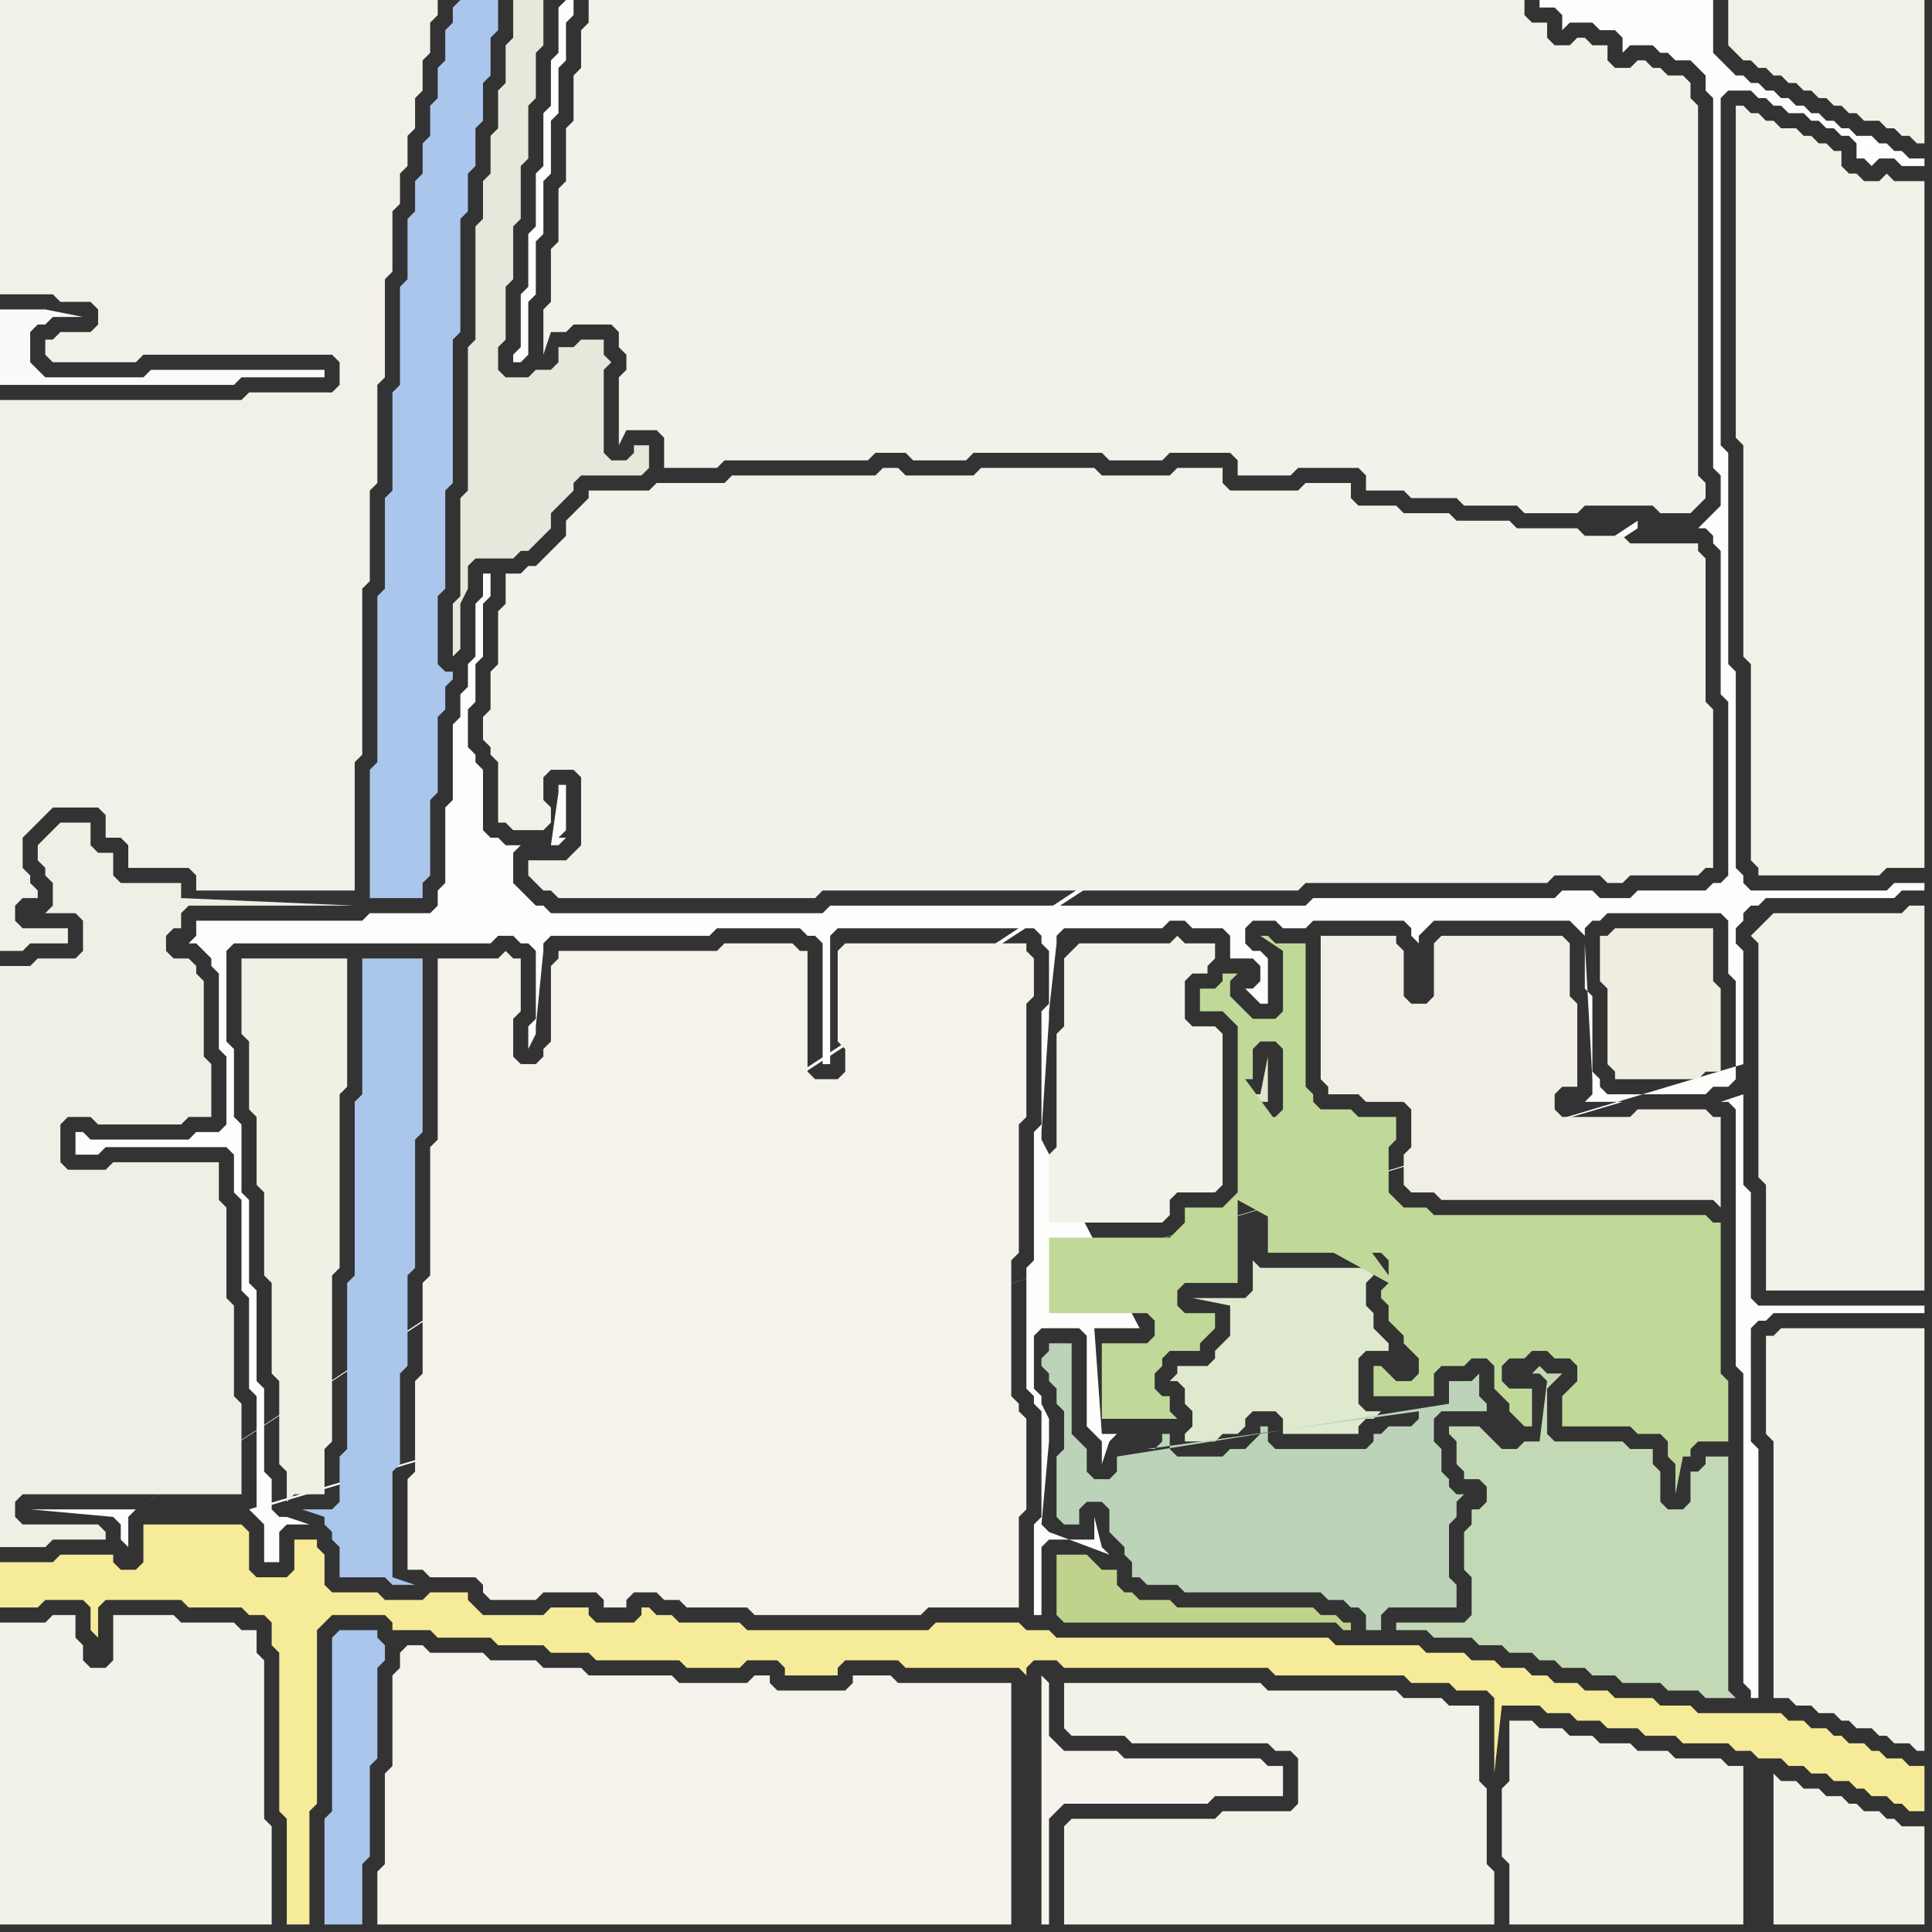 <svg width="256" height="256" xmlns="http://www.w3.org/2000/svg"><rect width="100%" height="100%" fill="#333333" stroke="none"/><script> 
var tempColor;
function hoverPath(evt){
obj = evt.target;
tempColor = obj.getAttribute("fill");
obj.setAttribute("fill","red");
//alert(tempColor);
//obj.setAttribute("stroke","red");}
function recoverPath(evt){
obj = evt.target;
obj.setAttribute("fill", tempColor);
//obj.setAttribute("stroke", tempColor);
}</script><path onmouseover="hoverPath(evt)" onmouseout="recoverPath(evt)" fill="rgb(253,253,252)" d="M  18,200l -14,0 11,1 0,0 1,1 0,2 1,1 0,-4 1,-1 15,0 1,1 1,1 0,5 2,0 0,-4 1,-1 3,0 -3,-1 -1,0 -1,-1 0,-4 -1,-1 0,-11 -1,-1 0,-12 -1,-1 0,-11 -1,-1 0,-9 -1,-1 0,-9 -1,-1 0,-12 1,-1 34,0 1,-1 2,0 1,1 1,0 1,1 0,9 -1,1 0,3 1,-2 0,-1 1,-10 0,-1 1,-1 21,0 1,-1 11,0 1,1 1,0 1,1 0,16 1,0 0,-17 1,-1 26,0 1,1 0,1 1,1 0,7 -1,1 0,15 -1,1 0,17 -1,1 0,16 1,1 0,1 1,1 0,14 -1,1 0,12 1,0 0,-9 1,-1 6,0 0,-3 1,4 1,1 -8,-3 -1,-1 1,-11 0,-3 -1,-2 0,-1 -1,-1 0,-7 1,-1 0,0 -1,-1 0,1 6,0 1,1 0,12 1,1 1,1 0,3 1,-3 0,0 1,-1 -2,0 -1,-14 6,0 -13,-25 0,-1 1,-15 0,-1 1,-9 0,-1 1,-1 13,0 1,-1 2,0 1,1 4,0 1,1 0,3 3,0 1,1 0,2 -1,1 -1,0 1,1 0,0 1,1 1,0 0,-6 -1,-1 -1,0 -1,-1 0,-2 1,-1 3,0 1,1 3,0 1,-1 12,0 1,1 0,1 1,1 0,-1 1,-1 1,-1 18,0 1,1 1,1 0,-1 1,-1 1,0 1,-1 15,0 1,1 0,7 1,1 0,13 -1,1 -2,0 -1,1 -13,0 -1,-1 0,-1 -1,-1 0,-10 -1,-1 0,-6 1,18 0,2 -1,1 5,0 -182,54 -15,0 213,-59 0,-15 -1,-1 0,-2 1,-1 0,-1 1,-1 1,0 1,-1 17,0 1,-1 3,0 0,-1 -4,0 -1,1 -18,0 -1,-1 0,-1 -1,-1 0,-26 -1,-1 0,-28 -1,-1 0,-46 1,-1 3,0 1,1 1,0 1,1 1,0 1,1 2,0 1,1 1,0 1,1 1,0 1,1 1,0 1,1 0,2 1,0 1,1 1,-1 2,0 1,1 3,0 0,-1 -2,0 -1,-1 -1,0 -1,-1 -1,0 -1,-1 -2,0 -1,-1 -1,0 -1,-1 -1,0 -1,-1 -1,0 -1,-1 -1,0 -1,-1 -1,0 -1,-1 -1,0 -1,-1 -1,0 -1,-1 -1,0 -1,-1 -1,-1 -1,-1 0,-7 -23,0 0,1 2,0 1,1 0,2 1,-1 3,0 1,1 2,0 1,1 0,2 1,-1 3,0 1,1 1,0 1,1 2,0 1,1 1,1 0,2 1,1 0,49 1,1 0,4 -1,1 -1,1 -1,1 1,0 1,1 0,1 1,1 0,19 1,1 0,23 -1,1 -1,0 -1,1 -9,0 -1,1 -4,0 -1,-1 -4,0 -1,1 -32,0 -1,1 -63,0 -1,1 -36,0 -1,-1 -1,0 -1,-1 -1,-1 -1,-1 0,-4 1,-1 -2,0 -1,-1 -1,0 -1,-1 0,-8 -1,-1 0,-1 -1,-1 0,-5 1,-1 0,-5 1,-1 0,-7 1,-1 0,-3 -1,0 0,3 -1,1 0,7 -1,1 0,3 -1,1 0,3 -1,1 0,10 -1,1 0,10 -1,1 0,2 -1,1 -8,0 -1,1 -22,0 0,2 -1,1 1,0 1,1 1,1 0,1 1,1 0,10 1,1 0,9 -1,1 -3,0 -1,1 -13,0 -1,-1 -1,0 0,3 3,0 1,-1 16,0 1,1 0,5 1,1 0,12 1,1 0,12 1,1 0,15 197,-59 -213,59 210,-54 1,0 1,1 0,34 1,1 0,41 1,1 0,1 1,0 0,-33 -1,-1 0,-15 1,-1 1,0 1,-1 20,0 0,-1 -22,0 -1,-1 0,-14 -1,-1 0,-12 -3,1 -210,54 55,-88 1,0 1,-1 -1,0 1,-1 0,-6 -1,0 0,1 -1,7 -55,88 199,-130 0,-1Z"/>
<path onmouseover="hoverPath(evt)" onmouseout="recoverPath(evt)" fill="rgb(170,198,236)" d="M  45,216l 0,0 -1,1 0,23 -1,1 0,14 5,0 0,-8 1,-1 0,-12 1,-1 0,-12 1,-1 0,-2 -1,-1 0,-1Z"/>
<path onmouseover="hoverPath(evt)" onmouseout="recoverPath(evt)" fill="rgb(243,242,234)" d="M  71,117l 0,0 1,1 1,0 1,1 34,0 1,-1 63,0 1,-1 32,0 1,-1 6,0 1,1 2,0 1,-1 9,0 1,-1 1,0 0,-21 -1,-1 0,-19 -1,-1 0,-1 -9,0 -1,-1 -5,0 -1,-1 -8,0 -1,-1 -7,0 -1,-1 -6,0 -1,-1 -5,0 -1,-1 0,-2 -6,0 -1,1 -9,0 -1,-1 0,-2 -6,0 -1,1 -9,0 -1,-1 -15,0 -1,1 -9,0 -1,-1 -2,0 -1,1 -19,0 -1,1 -9,0 -1,1 -8,0 0,1 -2,2 -1,1 0,2 -1,1 -1,1 -1,1 -1,1 -1,0 -1,1 -2,0 0,4 -1,1 0,7 -1,1 0,5 -1,1 0,3 1,1 0,1 1,1 0,8 1,0 1,1 4,0 1,-1 0,-2 -1,-1 0,-3 1,-1 3,0 1,1 0,9 -1,1 -1,1 -5,0 0,2 1,1Z"/>
<path onmouseover="hoverPath(evt)" onmouseout="recoverPath(evt)" fill="rgb(223,233,206)" d="M  171,168l -4,0 -1,-1 0,4 -1,1 -7,0 5,1 0,4 -2,2 0,1 -1,1 -4,0 0,1 -1,1 1,0 1,1 0,2 1,1 0,2 -1,1 0,1 4,0 1,-1 2,0 1,-1 0,-1 1,-1 3,0 1,1 0,2 10,0 0,-1 1,-1 1,0 1,-1 -2,0 -1,-1 0,-6 1,-1 3,0 0,-1 -1,-1 -1,-1 0,-2 -1,-1 0,-3 1,-1 0,-1 -11,0 -5,-21 1,-1 1,0 0,-6 -1,5 -1,0 0,2 5,21Z"/>
<path onmouseover="hoverPath(evt)" onmouseout="recoverPath(evt)" fill="rgb(242,241,232)" d="M  233,123l -1,1 1,1 0,31 1,1 0,14 21,0 0,-51 -2,0 -1,1 -17,0 -1,1 -1,1Z"/>
<path onmouseover="hoverPath(evt)" onmouseout="recoverPath(evt)" fill="rgb(245,235,153)" d="M  0,209l 0,4 5,0 1,-1 5,0 1,1 0,3 1,1 0,-4 1,-1 10,0 1,1 7,0 1,1 2,0 1,1 0,3 1,1 0,21 1,1 0,14 3,0 0,-15 1,-1 0,-23 1,-1 1,-1 7,0 1,1 0,1 5,0 1,1 7,0 1,1 6,0 1,1 5,0 1,1 11,0 1,1 7,0 1,-1 4,0 1,1 0,1 7,0 0,-1 1,-1 7,0 1,1 15,0 1,1 0,-1 1,-1 3,0 1,1 27,0 1,1 17,0 1,1 5,0 1,1 4,0 1,1 0,10 1,-9 5,0 1,1 3,0 1,1 3,0 1,1 4,0 1,1 4,0 1,1 6,0 1,1 2,0 1,1 3,0 1,1 2,0 1,1 2,0 1,1 2,0 1,1 1,0 1,1 2,0 1,1 1,0 1,1 2,0 0,-6 -2,0 -1,-1 -2,0 -1,-1 -1,0 -1,-1 -2,0 -1,-1 -1,0 -1,-1 -2,0 -1,-1 -2,0 -1,-1 -11,0 -1,-1 -4,0 -1,-1 -5,0 -1,-1 -3,0 -1,-1 -3,0 -1,-1 -2,0 -1,-1 -3,0 -1,-1 -3,0 -1,-1 -5,0 -1,-1 -11,0 -1,-1 -36,0 -1,-1 -3,0 -1,-1 -11,0 -1,1 -24,0 -1,-1 -8,0 -1,-1 -2,0 -1,-1 -1,0 0,1 -1,1 -5,0 -1,-1 0,-1 -5,0 -1,1 -8,0 -1,-1 -1,-1 0,-1 -5,0 -1,1 -5,0 -1,-1 -6,0 -1,-1 0,-4 -1,-1 0,-1 -3,0 0,4 -1,1 -4,0 -1,-1 0,-5 -1,-1 -13,0 0,5 -1,1 -2,0 -1,-1 0,-1 -7,0 -1,1 -7,0 0,2 233,25 0,0 -233,-25Z"/>
<path onmouseover="hoverPath(evt)" onmouseout="recoverPath(evt)" fill="rgb(241,240,229)" d="M  32,129l 0,8 1,1 0,9 1,1 0,9 1,1 0,11 1,1 0,12 1,1 0,11 1,1 0,4 1,-1 4,0 0,-6 1,-1 0,-22 1,-1 0,-23 1,-1 0,-17 -14,0Z"/>
<path onmouseover="hoverPath(evt)" onmouseout="recoverPath(evt)" fill="rgb(242,241,233)" d="M  25,115l 0,0 1,1 0,2 21,0 0,-17 1,-1 0,-22 1,-1 0,-12 1,-1 0,-13 1,-1 0,-13 1,-1 0,-8 1,-1 0,-4 1,-1 0,-4 1,-1 0,-4 1,-1 0,-4 1,-1 0,-4 1,-1 0,-2 -58,0 0,39 7,0 1,1 4,0 1,1 0,2 -1,1 -4,0 -1,1 -1,0 0,2 1,1 11,0 1,-1 25,0 1,1 0,3 -1,1 -11,0 -1,1 -32,0 0,73 3,0 1,-1 5,0 0,-2 -6,0 -1,-1 0,-2 1,-1 2,0 0,-1 -1,-1 0,-1 -1,-1 0,-4 1,-1 1,-1 1,-1 1,-1 6,0 1,1 0,3 2,0 1,1 0,3Z"/>
<path onmouseover="hoverPath(evt)" onmouseout="recoverPath(evt)" fill="rgb(171,198,235)" d="M  48,129l 0,16 -1,1 0,23 -1,1 0,22 -1,1 0,6 -1,1 -4,0 3,1 0,1 1,1 0,1 1,1 0,4 6,0 1,1 3,0 -3,-1 0,-14 1,-1 0,-12 1,-1 0,-12 1,-1 0,-17 1,-1 0,-23 -8,0Z"/>
<path onmouseover="hoverPath(evt)" onmouseout="recoverPath(evt)" fill="rgb(244,242,234)" d="M  58,129l 0,22 -1,1 0,17 -1,1 0,12 -1,1 0,12 -1,1 0,12 2,0 1,1 6,0 1,1 0,1 1,1 6,0 1,-1 7,0 1,1 0,1 3,0 0,-1 1,-1 3,0 1,1 2,0 1,1 8,0 1,1 22,0 1,-1 12,0 0,-12 1,-1 0,-12 -1,-1 0,-1 -1,-1 0,-18 1,-1 0,-17 1,-1 0,-15 1,-1 0,-5 -1,-1 0,-1 -24,0 -1,1 0,12 1,1 0,3 -1,1 -3,0 -1,-1 0,-16 -1,0 -1,-1 -9,0 -1,1 -21,0 0,1 -1,1 0,10 -1,1 0,1 -1,1 -2,0 -1,-1 0,-5 1,-1 0,-7 -1,0 -1,-1 -1,1 -8,0Z"/>
<path onmouseover="hoverPath(evt)" onmouseout="recoverPath(evt)" fill="rgb(171,198,236)" d="M  60,1l 0,2 -1,1 0,4 -1,1 0,4 -1,1 0,4 -1,1 0,4 -1,1 0,4 -1,1 0,8 -1,1 0,13 -1,1 0,13 -1,1 0,12 -1,1 0,22 -1,1 0,17 7,0 0,-2 1,-1 0,-10 1,-1 0,-10 1,-1 0,-3 1,-1 0,-1 -1,0 -1,-1 0,-9 1,-1 0,-13 1,-1 0,-19 1,-1 0,-15 1,-1 0,-5 1,-1 0,-5 1,-1 0,-5 1,-1 0,-5 1,-1 0,-4 -5,0 -1,1Z"/>
<path onmouseover="hoverPath(evt)" onmouseout="recoverPath(evt)" fill="rgb(254,254,254)" d="M  74,1l 0,6 -1,1 0,6 -1,1 0,7 -1,1 0,7 -1,1 0,7 -1,1 0,7 -1,1 0,1 1,0 1,-1 0,-7 1,-1 0,-7 1,-1 0,-7 1,-1 0,-7 1,-1 0,-6 1,-1 0,-5 1,-1 0,-2 -1,0 -1,1Z"/>
<path onmouseover="hoverPath(evt)" onmouseout="recoverPath(evt)" fill="rgb(188,211,186)" d="M  148,193l 0,2 -1,1 -2,0 -1,-1 0,-3 -1,-1 -1,-1 0,-12 -3,0 0,1 -1,1 0,1 1,1 0,1 1,1 0,2 1,1 0,5 -1,1 0,8 1,1 2,0 0,-2 1,-1 2,0 1,1 0,3 1,1 1,1 0,1 1,1 0,2 1,0 1,1 4,0 1,1 18,0 1,1 2,0 1,1 1,0 1,1 0,2 2,0 0,-2 1,-1 9,0 0,-3 -1,-1 0,-7 1,-1 0,-2 1,-1 -1,0 -1,-1 0,-1 -1,-1 0,-3 -1,-1 0,-3 1,-1 6,0 0,-1 -1,-1 0,-3 -1,1 -3,0 0,3 -44,7 1,-1 0,0 -1,1 40,-6 0,1 -1,1 -3,0 -1,1 -1,0 0,1 -1,1 -12,0 -1,-1 0,-2 -1,0 0,1 -1,1 -1,1 -2,0 -1,1 -6,0 -1,-1 0,-2 -1,0 0,1 -1,1 -1,0 36,-5 -40,6Z"/>
<path onmouseover="hoverPath(evt)" onmouseout="recoverPath(evt)" fill="rgb(195,216,181)" d="M  199,218l 0,0 1,1 3,0 1,1 2,0 1,1 3,0 1,1 3,0 1,1 5,0 1,1 4,0 1,1 4,0 -1,-1 0,-31 -3,0 0,1 -1,1 -1,0 0,4 -1,1 -2,0 -1,-1 0,-4 -1,-1 0,-2 -3,0 -1,-1 -9,0 -1,-1 0,-6 1,-1 0,0 1,-1 -2,0 -1,-1 -1,1 1,0 1,1 0,0 -1,8 -2,0 -1,1 -2,0 -1,-1 -1,-1 -1,-1 -4,0 0,1 1,1 0,3 1,1 0,1 2,0 1,1 0,2 -1,1 -1,0 0,2 -1,1 0,5 1,1 0,5 -1,1 -9,0 0,1 4,0 1,1 5,0 1,1Z"/>
<path onmouseover="hoverPath(evt)" onmouseout="recoverPath(evt)" fill="rgb(243,242,234)" d="M  201,228l -1,0 0,8 -1,1 0,9 1,1 0,8 31,0 0,-21 -2,0 -1,-1 -6,0 -1,-1 -4,0 -1,-1 -4,0 -1,-1 -3,0 -1,-1 -3,0 -1,-1Z"/>
<path onmouseover="hoverPath(evt)" onmouseout="recoverPath(evt)" fill="rgb(243,242,233)" d="M  230,17l 0,41 1,1 0,28 1,1 0,26 1,1 0,1 16,0 1,-1 5,0 0,-91 -4,0 -1,-1 -1,1 -2,0 -1,-1 -1,0 -1,-1 0,-2 -1,0 -1,-1 -1,0 -1,-1 -1,0 -1,-1 -2,0 -1,-1 -1,0 -1,-1 -1,0 -1,-1 -1,0Z"/>
<path onmouseover="hoverPath(evt)" onmouseout="recoverPath(evt)" fill="rgb(240,239,229)" d="M  0,130l 0,75 6,0 1,-1 7,0 0,-1 -1,-1 -10,0 -1,-1 0,-2 1,-1 29,0 0,-12 -1,-1 0,-12 -1,-1 0,-12 -1,-1 0,-5 -14,0 -1,1 -5,0 -1,-1 0,-5 1,-1 3,0 1,1 11,0 1,-1 3,0 0,-7 -1,-1 0,-10 -1,-1 0,-1 -1,-1 -2,0 -1,-1 0,-2 1,-1 1,0 0,-2 1,-1 22,0 -23,-1 0,-2 -8,0 -1,-1 0,-3 -2,0 -1,-1 0,-3 -4,0 -1,1 0,0 -1,1 -1,1 0,2 1,1 0,1 1,1 0,3 -1,1 4,0 1,1 0,4 -1,1 -5,0 -1,1 -4,0Z"/>
<path onmouseover="hoverPath(evt)" onmouseout="recoverPath(evt)" fill="rgb(251,250,248)" d="M  4,41l -4,0 0,10 31,0 1,-1 11,0 0,-1 -23,0 -1,1 -13,0 -1,-1 -1,-1 0,-4 1,-1 1,0 1,-1 4,0 -5,-1Z"/>
<path onmouseover="hoverPath(evt)" onmouseout="recoverPath(evt)" fill="rgb(231,231,220)" d="M  80,54l 0,-5 1,-1 -1,-1 0,-2 -3,0 -1,1 -2,0 0,2 -1,1 -2,0 -1,1 -3,0 -1,-1 0,-3 1,-1 0,-7 1,-1 0,-7 1,-1 0,-7 1,-1 0,-7 1,-1 0,-6 1,-1 0,-6 -4,0 0,5 -1,1 0,5 -1,1 0,5 -1,1 0,5 -1,1 0,5 -1,1 0,15 -1,1 0,19 -1,1 0,13 -1,1 0,7 1,-1 0,-6 1,-2 0,-3 1,-1 5,0 1,-1 1,0 3,-3 0,-2 1,-1 1,-1 1,-1 0,-1 1,-1 8,0 1,-1 0,-3 -2,0 0,1 -1,1 -2,0 -1,-1Z"/>
<path onmouseover="hoverPath(evt)" onmouseout="recoverPath(evt)" fill="rgb(245,243,236)" d="M  138,222l 0,33 1,0 0,-14 1,-1 1,-1 19,0 1,-1 9,0 0,-4 -2,0 -1,-1 -18,0 -1,-1 -7,0 -1,-1 -1,-1 0,-7 -1,-1Z"/>
<path onmouseover="hoverPath(evt)" onmouseout="recoverPath(evt)" fill="rgb(242,241,232)" d="M  235,10l 1,0 1,1 1,0 1,1 1,0 1,1 1,0 1,1 1,0 1,1 1,0 1,1 2,0 1,1 1,0 1,1 1,0 1,1 1,0 0,-19 -26,0 0,6 1,1 0,0 1,1 1,0 1,1 1,0 1,1Z"/>
<path onmouseover="hoverPath(evt)" onmouseout="recoverPath(evt)" fill="rgb(243,242,234)" d="M  1,215l -1,0 0,40 36,0 0,-13 -1,-1 0,-21 -1,-1 0,-3 -2,0 -1,-1 -7,0 -1,-1 -8,0 0,6 -1,1 -2,0 -1,-1 0,-2 -1,-1 0,-3 -3,0 -1,1Z"/>
<path onmouseover="hoverPath(evt)" onmouseout="recoverPath(evt)" fill="rgb(244,242,235)" d="M  53,219l 0,2 -1,1 0,12 -1,1 0,12 -1,1 0,7 84,0 0,-32 -15,0 -1,-1 -5,0 0,1 -1,1 -9,0 -1,-1 0,-1 -2,0 -1,1 -9,0 -1,-1 -11,0 -1,-1 -5,0 -1,-1 -6,0 -1,-1 -7,0 -1,-1 -2,0 -1,1Z"/>
<path onmouseover="hoverPath(evt)" onmouseout="recoverPath(evt)" fill="rgb(242,241,234)" d="M  87,57l 0,0 1,1 0,4 7,0 1,-1 19,0 1,-1 4,0 1,1 7,0 1,-1 17,0 1,1 7,0 1,-1 8,0 1,1 0,2 7,0 1,-1 8,0 1,1 0,2 5,0 1,1 6,0 1,1 7,0 1,1 7,0 1,-1 9,0 1,1 4,0 1,-1 1,-1 0,-2 -1,-1 0,-49 -1,-1 0,-2 -1,-1 -2,0 -1,-1 -1,0 -1,-1 -1,0 -1,1 -2,0 -1,-1 0,-2 -2,0 -1,-1 -1,0 -1,1 -2,0 -1,-1 0,-2 -2,0 -1,-1 0,-2 -124,0 0,3 -1,1 0,5 -1,1 0,6 -1,1 0,7 -1,1 0,7 -1,1 0,7 -1,1 0,6 1,-3 2,0 1,-1 5,0 1,1 0,2 1,1 0,2 -1,1 0,9 1,-2Z"/>
<path onmouseover="hoverPath(evt)" onmouseout="recoverPath(evt)" fill="rgb(191,211,140)" d="M  141,206l -1,0 0,8 1,1 36,0 1,1 1,0 0,-1 -1,0 -1,-1 -2,0 -1,-1 -18,0 -1,-1 -4,0 -1,-1 -1,0 -1,-1 0,-2 -2,0 -1,-1 -1,-1Z"/>
<path onmouseover="hoverPath(evt)" onmouseout="recoverPath(evt)" fill="rgb(242,242,232)" d="M  142,126l -1,1 0,9 -1,1 0,15 -1,1 0,9 15,0 1,-1 0,-2 1,-1 5,0 1,-1 0,-20 -1,-1 -3,0 -1,-1 0,-5 1,-1 2,0 0,-1 1,-1 0,-2 -4,0 -1,-1 -1,1 -12,0 -1,1Z"/>
<path onmouseover="hoverPath(evt)" onmouseout="recoverPath(evt)" fill="rgb(243,242,233)" d="M  142,241l -1,1 0,13 57,0 0,-7 -1,-1 0,-10 -1,-1 0,-10 -4,0 -1,-1 -5,0 -1,-1 -17,0 -1,-1 -26,0 0,6 1,1 7,0 1,1 18,0 1,1 2,0 1,1 0,6 -1,1 -9,0 -1,1Z"/>
<path onmouseover="hoverPath(evt)" onmouseout="recoverPath(evt)" fill="rgb(192,217,153)" d="M  184,170l 0,0 -1,1 0,1 1,1 0,2 1,1 1,1 0,1 1,1 1,1 0,2 -1,1 -2,0 -1,-1 -1,-1 -1,0 0,4 8,0 0,-3 1,-1 3,0 1,-1 2,0 1,1 0,3 1,1 1,1 0,1 1,1 1,1 1,0 0,-5 -3,0 -1,-1 0,-2 1,-1 2,0 1,-1 2,0 1,1 2,0 1,1 0,2 -2,2 0,4 9,0 1,1 3,0 1,1 0,2 1,1 0,4 1,-5 1,0 0,-1 1,-1 4,0 0,-8 -1,-1 0,-20 -1,0 -1,-1 -36,0 -1,-1 -3,0 -1,-1 -1,-1 0,-6 1,-1 0,-3 -5,0 -1,-1 -4,0 -1,-1 0,-1 -1,-1 0,-19 -4,0 -1,-1 -1,0 3,2 0,8 -1,1 -3,0 -1,-1 -1,-1 -1,-1 0,-2 1,-1 -2,0 0,1 -1,1 -2,0 0,3 3,0 1,1 1,1 0,22 -1,1 0,0 -1,1 -5,0 0,2 -1,1 -1,1 -16,0 0,10 13,0 1,1 0,2 -1,1 -6,0 0,10 10,0 -1,-1 0,-2 -1,0 -1,-1 0,-2 1,-1 0,-1 1,-1 4,0 0,-1 1,-1 1,-1 0,-2 -4,0 -1,-1 0,-2 1,-1 7,0 0,-11 20,11 -19,-27 1,0 0,-4 1,-1 2,0 1,1 0,8 -1,1 -1,0 0,18 15,0 1,1 0,2 -19,-26 19,27Z"/>
<path onmouseover="hoverPath(evt)" onmouseout="recoverPath(evt)" fill="rgb(241,239,229)" d="M  209,139l 0,-6 -1,-1 0,-7 -1,-1 -16,0 -1,1 0,7 -1,1 -2,0 -1,-1 0,-6 -1,-1 0,-1 -10,0 0,19 1,1 0,1 4,0 1,1 5,0 1,1 0,5 -1,1 0,4 1,1 3,0 1,1 36,0 1,1 0,-12 -1,0 -1,-1 -9,0 -1,1 -9,0 -1,-1 0,-2 1,-1 2,0Z"/>
<path onmouseover="hoverPath(evt)" onmouseout="recoverPath(evt)" fill="rgb(239,238,225)" d="M  218,143l 7,0 1,-1 2,0 0,-11 -1,-1 0,-7 -13,0 -1,1 -1,0 0,6 1,1 0,10 1,1 0,1Z"/>
<path onmouseover="hoverPath(evt)" onmouseout="recoverPath(evt)" fill="rgb(243,242,233)" d="M  235,239l 0,16 20,0 0,-13 -3,0 -1,-1 -1,0 -1,-1 -2,0 -1,-1 -1,0 -1,-1 -2,0 -1,-1 -2,0 -1,-1 -2,0 -1,-1Z"/>
<path onmouseover="hoverPath(evt)" onmouseout="recoverPath(evt)" fill="rgb(243,242,232)" d="M  234,179l 0,11 1,1 0,34 2,0 1,1 2,0 1,1 2,0 1,1 1,0 1,1 2,0 1,1 1,0 1,1 2,0 1,1 1,0 0,-56 -19,0 -1,1 -1,0Z"/>
</svg>